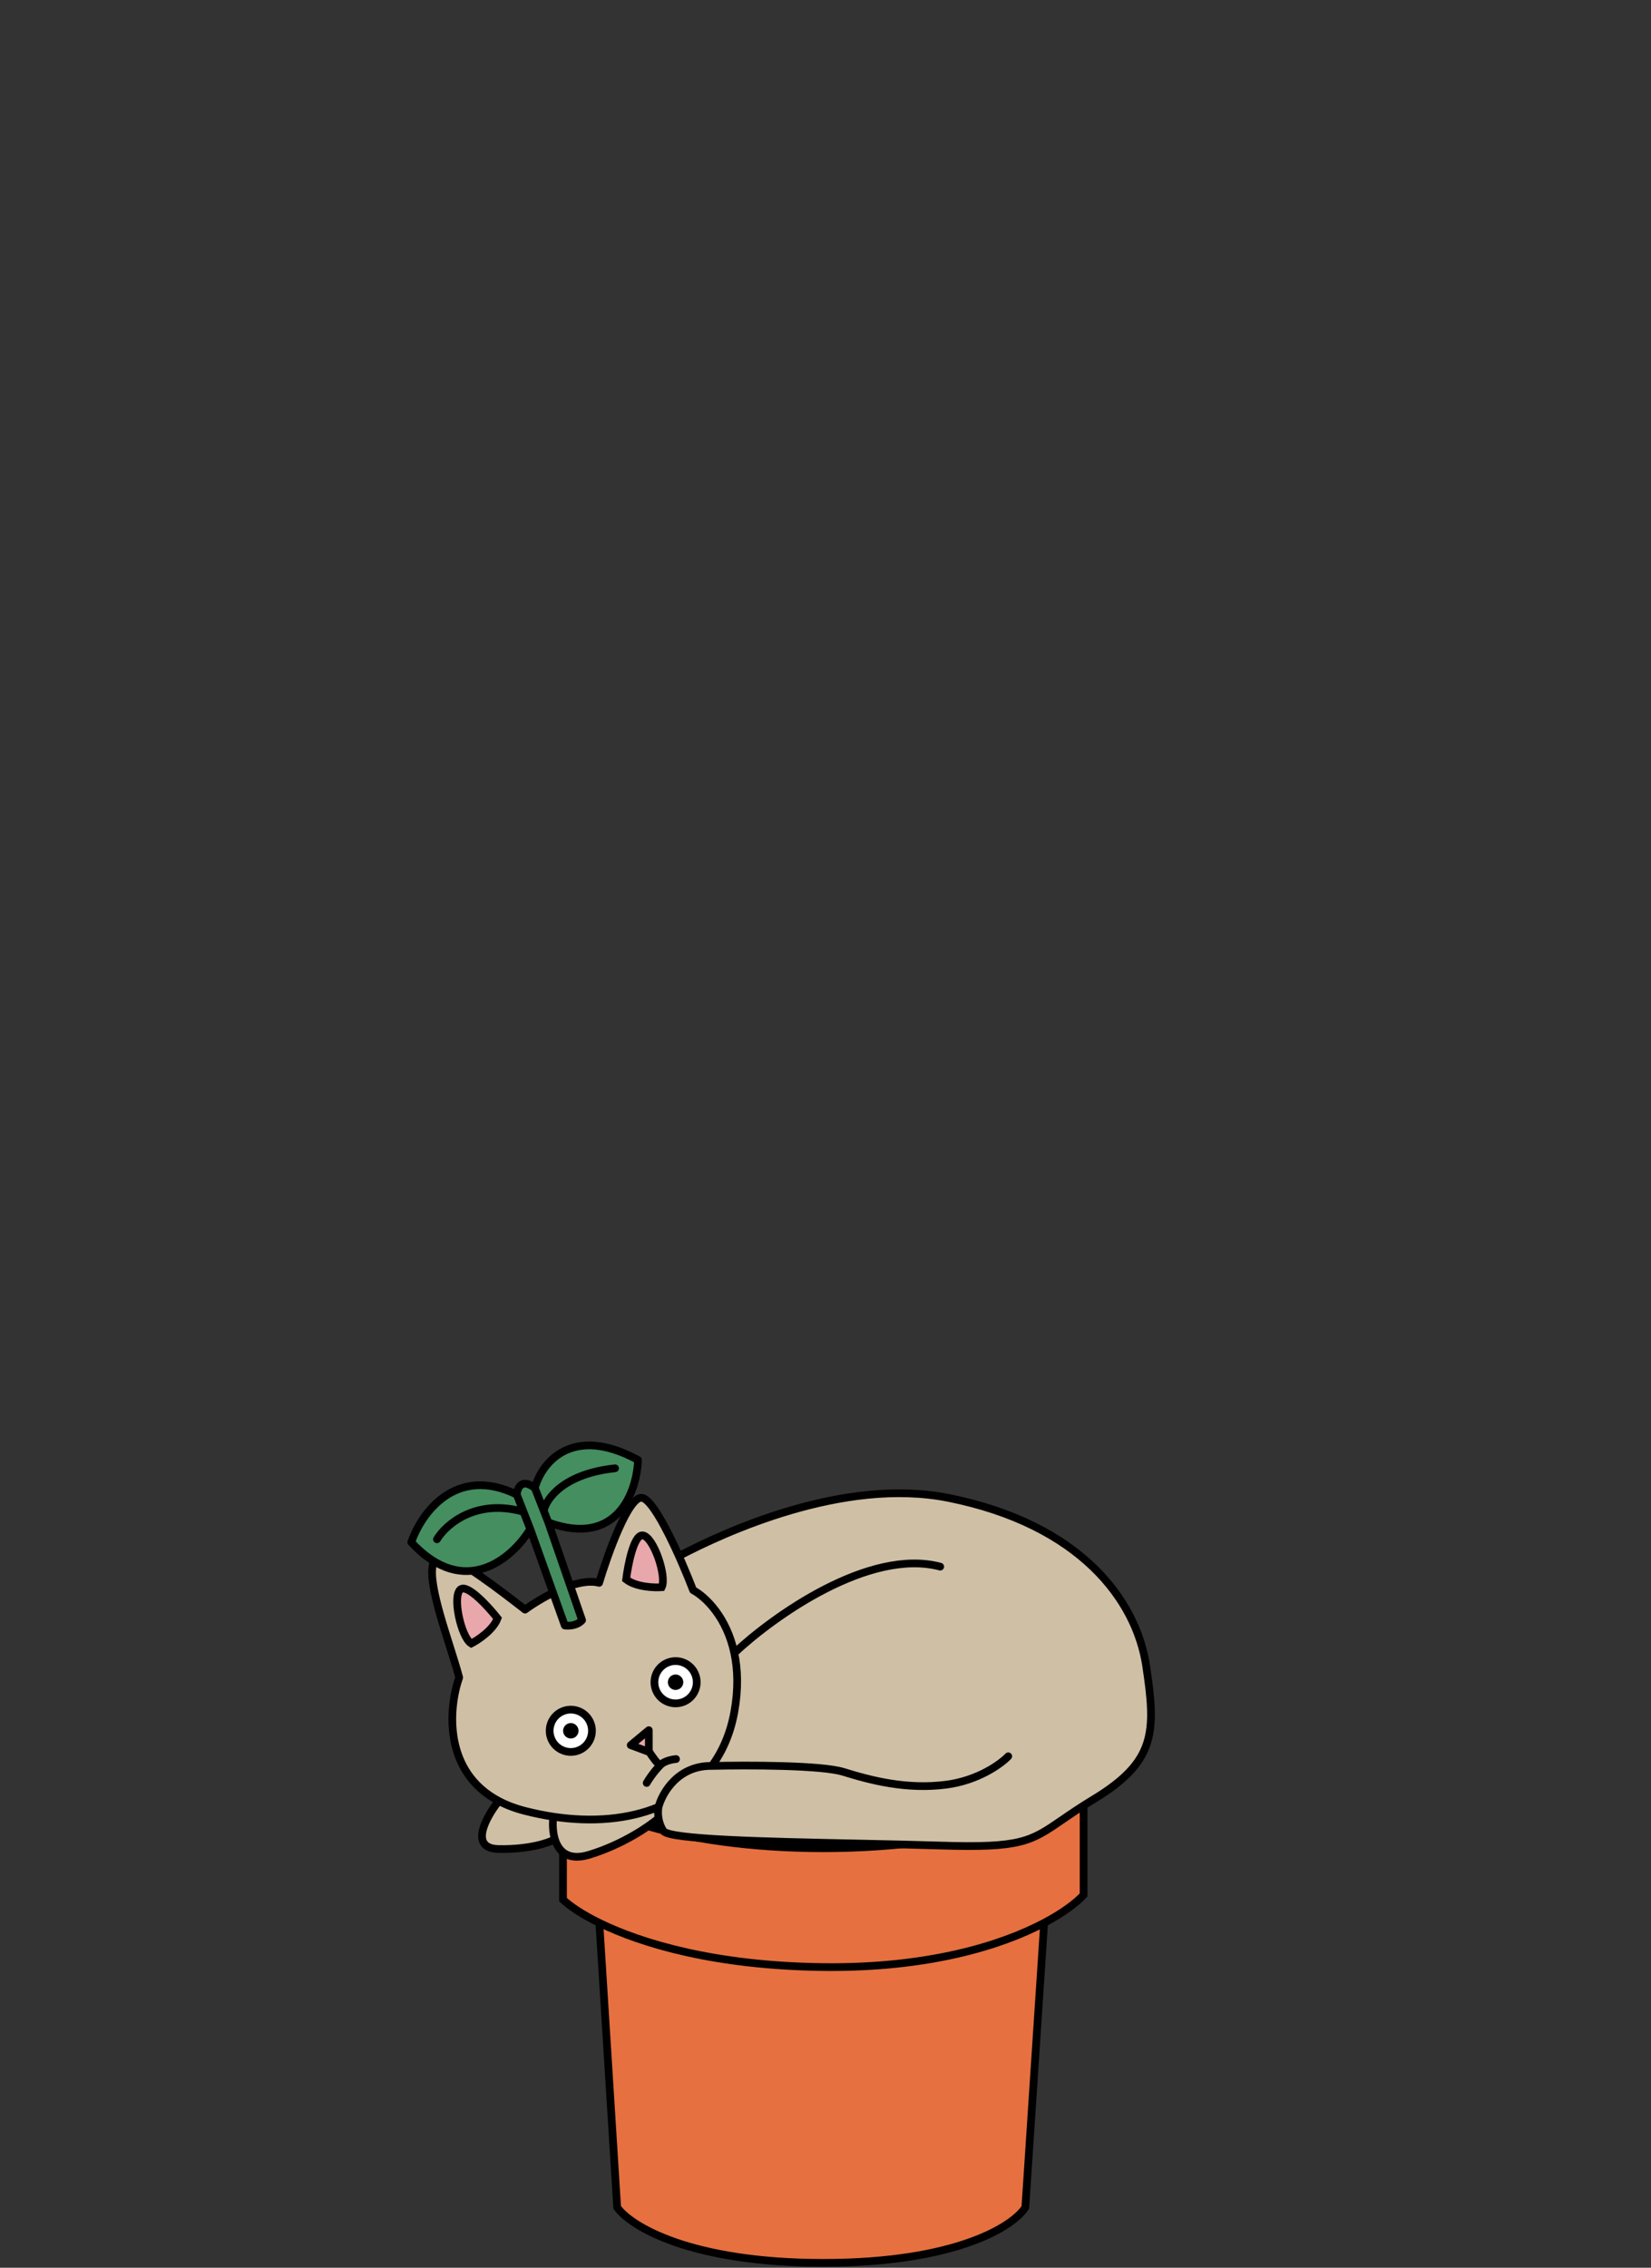 <svg width="241" height="331" viewBox="0 0 241 331" fill="none" xmlns="http://www.w3.org/2000/svg">
<rect x="0" y="0" width="241" height="331" fill="#333333" stroke="none"/>
<path d="M82.181 277.265V257.466C82.929 253.461 91.576 245.451 120.177 245.451C148.779 245.451 157.426 253.461 158.174 257.466V276.592C157.13 277.716 155.221 279.184 152.415 280.665L149.671 322.186C147.973 324.887 139.698 330.289 120.177 330.289C100.657 330.289 91.985 324.887 90.09 322.186L87.486 280.665C84.927 279.41 83.168 278.198 82.181 277.265Z" fill="#E6703F"/>
<path d="M158.174 257.466C158.174 264.262 141.162 269.771 120.177 269.771C99.192 269.771 82.181 264.262 82.181 257.466M158.174 257.466V276.592C157.13 277.716 155.221 279.184 152.415 280.665M158.174 257.466C157.426 253.461 148.779 245.451 120.177 245.451C91.576 245.451 82.929 253.461 82.181 257.466M82.181 257.466V277.265C83.168 278.198 84.927 279.41 87.486 280.665M87.486 280.665C93.635 283.678 104.404 286.931 120.177 287.115C135.569 287.294 146.196 283.946 152.415 280.665M87.486 280.665L90.09 322.186C91.985 324.887 100.657 330.289 120.177 330.289C139.698 330.289 147.973 324.887 149.671 322.186L152.415 280.665" stroke="black" stroke-width="1.125"/>
<path d="M151.797 257.466C151.797 258.451 151.095 259.514 149.516 260.581C147.957 261.635 145.663 262.606 142.779 263.43C137.018 265.077 129.027 266.103 120.177 266.103C111.328 266.103 103.336 265.077 97.576 263.43C94.692 262.606 92.398 261.635 90.839 260.581C89.26 259.514 88.558 258.451 88.558 257.466C88.558 256.481 89.26 255.418 90.839 254.351C92.398 253.297 94.692 252.326 97.576 251.501C103.336 249.854 111.328 248.828 120.177 248.828C129.027 248.828 137.018 249.854 142.779 251.501C145.663 252.326 147.957 253.297 149.516 254.351C151.095 255.418 151.797 256.481 151.797 257.466Z" fill="#3A2314" stroke="black" stroke-width="1.125"/>
<path fill-rule="evenodd" clip-rule="evenodd" d="M99.102 227.121C105.515 223.754 123.059 215.555 138.45 218.633C157.689 222.48 165.866 233.542 167.309 243.162C168.752 252.781 168.752 257.11 159.613 262.641C157.701 263.799 156.262 264.788 155.046 265.624C150.453 268.782 149.038 269.755 137.248 269.375C133.617 269.258 129.424 269.17 125.142 269.08C111.842 268.801 97.685 268.504 96.846 267.258C96.437 266.649 96.224 265.985 96.127 265.386C94.801 266.544 90.917 269.234 85.988 270.727C82.944 271.65 81.549 270.255 81.002 268.47C80.112 268.974 77.228 269.962 72.805 269.887C68.382 269.813 70.962 265.181 72.805 262.875C64.76 258.625 65.43 249.425 67.026 244.845C66.68 243.536 66.18 241.957 65.653 240.288C63.754 234.286 61.488 227.121 64.636 227.121C66.567 227.121 73.439 232.447 76.646 234.94C78.902 233.281 84.222 230.175 87.454 231.031C88.729 226.781 91.765 218.349 93.704 218.621C95.04 218.809 97.285 223.062 99.102 227.121Z" fill="#CFBFA5"/>
<path d="M107.187 241.276C106.089 236.121 103.09 233.139 101.175 232.1C99.493 227.72 95.643 218.893 93.704 218.621M107.187 241.276C107.698 243.672 107.798 246.537 107.187 249.896C106.631 252.956 105.503 255.579 103.912 257.755M107.187 241.276C112.879 235.929 126.859 225.921 137.248 228.667M96.127 263.744C96.658 261.714 98.958 257.674 103.912 257.755M96.127 263.744C91.782 265.54 86.49 266.028 80.769 265.165M96.127 263.744C96.058 264.078 96.014 264.688 96.127 265.386M103.912 257.755C108.978 257.631 119.91 257.632 123.109 258.625C127.109 259.866 132.35 261.246 138.143 260.487C142.777 259.88 146.097 257.476 147.177 256.349M80.769 265.165C79.416 264.96 78.039 264.681 76.646 264.325C75.187 263.952 73.913 263.461 72.805 262.875M80.769 265.165C80.649 266.111 80.663 267.366 81.002 268.47M96.127 265.386C96.224 265.985 96.437 266.649 96.846 267.258C97.685 268.504 111.842 268.801 125.142 269.08C129.424 269.17 133.617 269.258 137.248 269.375C149.038 269.755 150.453 268.782 155.046 265.624C156.262 264.788 157.701 263.799 159.613 262.641C168.752 257.11 168.752 252.781 167.309 243.162C165.866 233.542 157.689 222.48 138.45 218.633C123.059 215.555 105.515 223.754 99.102 227.121C97.285 223.062 95.04 218.809 93.704 218.621M96.127 265.386C94.801 266.544 90.917 269.234 85.988 270.727C82.944 271.65 81.549 270.255 81.002 268.47M72.805 262.875C64.76 258.625 65.43 249.425 67.026 244.845C66.68 243.536 66.18 241.957 65.653 240.288C63.754 234.286 61.488 227.121 64.636 227.121C66.567 227.121 73.439 232.447 76.646 234.94C78.902 233.281 84.222 230.175 87.454 231.031C88.729 226.781 91.765 218.349 93.704 218.621M72.805 262.875C70.962 265.181 68.382 269.813 72.805 269.887C77.228 269.962 80.112 268.974 81.002 268.47" stroke="black" stroke-width="1.125" stroke-linecap="round" stroke-linejoin="round"/>
<path d="M91.399 230.528C92.815 231.645 95.449 231.757 96.589 231.674C97.389 230.116 95.361 224.181 93.783 224.102C92.521 224.04 91.668 228.36 91.399 230.528Z" fill="#E7A7AB" stroke="black" stroke-width="1.125"/>
<path d="M72.627 236.215C71.997 237.904 69.805 239.366 68.788 239.887C67.296 238.971 65.951 232.848 67.258 231.963C68.304 231.255 71.273 234.503 72.627 236.215Z" fill="#E7A7AB" stroke="black" stroke-width="1.125"/>
<path d="M94.708 255.701L92.068 254.721L94.708 252.534V255.701Z" fill="#E7A7AB" stroke="black" stroke-width="1.125" stroke-linecap="round" stroke-linejoin="round"/>
<path d="M84.969 236.485C84.649 236.87 83.789 237.418 82.445 237.262L77.4 223.173C74.884 227.344 67.889 233.571 60.038 225.116C61.442 220.967 66.487 213.765 75.432 218.146C75.509 217.199 76.145 215.681 78.071 217.188C79.035 213.62 83.397 207.808 93.132 213.097C92.973 217.672 90.133 225.9 80.039 222.215L84.969 236.485Z" fill="#448E60"/>
<path d="M78.071 217.188C76.145 215.681 75.509 217.199 75.432 218.146M78.071 217.188C79.035 213.62 83.397 207.808 93.132 213.097C92.973 217.672 90.133 225.9 80.039 222.215M78.071 217.188L79.374 220.516M75.432 218.146C66.487 213.765 61.442 220.967 60.038 225.116C67.889 233.571 74.884 227.344 77.4 223.173M75.432 218.146L76.416 220.66M80.039 222.215L84.969 236.485C84.649 236.87 83.789 237.418 82.445 237.262L77.4 223.173M80.039 222.215L79.374 220.516M79.374 220.516C79.708 218.78 82.257 215.109 89.782 214.314M77.4 223.173L76.416 220.66M63.785 224.675C65.089 222.514 69.442 218.685 76.416 220.66" stroke="black" stroke-width="1.125" stroke-linecap="round" stroke-linejoin="round"/>
<path d="M94.398 260.243C94.565 259.951 94.78 259.615 95.037 259.256C95.41 258.734 95.873 258.164 96.407 257.614M98.68 256.752C98.03 256.804 96.94 257.063 96.407 257.614M96.407 257.614C96.05 257.614 95.136 256.288 94.724 255.625" stroke="black" stroke-width="1.125" stroke-linecap="round" stroke-linejoin="round"/>
<path d="M86.129 251.338C86.84 252.888 86.159 254.721 84.609 255.432C83.059 256.143 81.227 255.463 80.516 253.913C79.805 252.363 80.485 250.53 82.035 249.819C83.585 249.108 85.418 249.789 86.129 251.338Z" fill="white" stroke="black" stroke-width="1.125"/>
<circle cx="83.322" cy="252.626" r="1.127" transform="rotate(-24.642 83.322 252.626)" fill="black"/>
<path d="M101.423 244.252C102.134 245.802 101.453 247.634 99.903 248.345C98.353 249.056 96.521 248.376 95.81 246.826C95.099 245.276 95.779 243.444 97.329 242.733C98.879 242.021 100.712 242.702 101.423 244.252Z" fill="white" stroke="black" stroke-width="1.125"/>
<circle cx="98.615" cy="245.539" r="1.127" transform="rotate(-24.642 98.615 245.539)" fill="black"/>
</svg>
